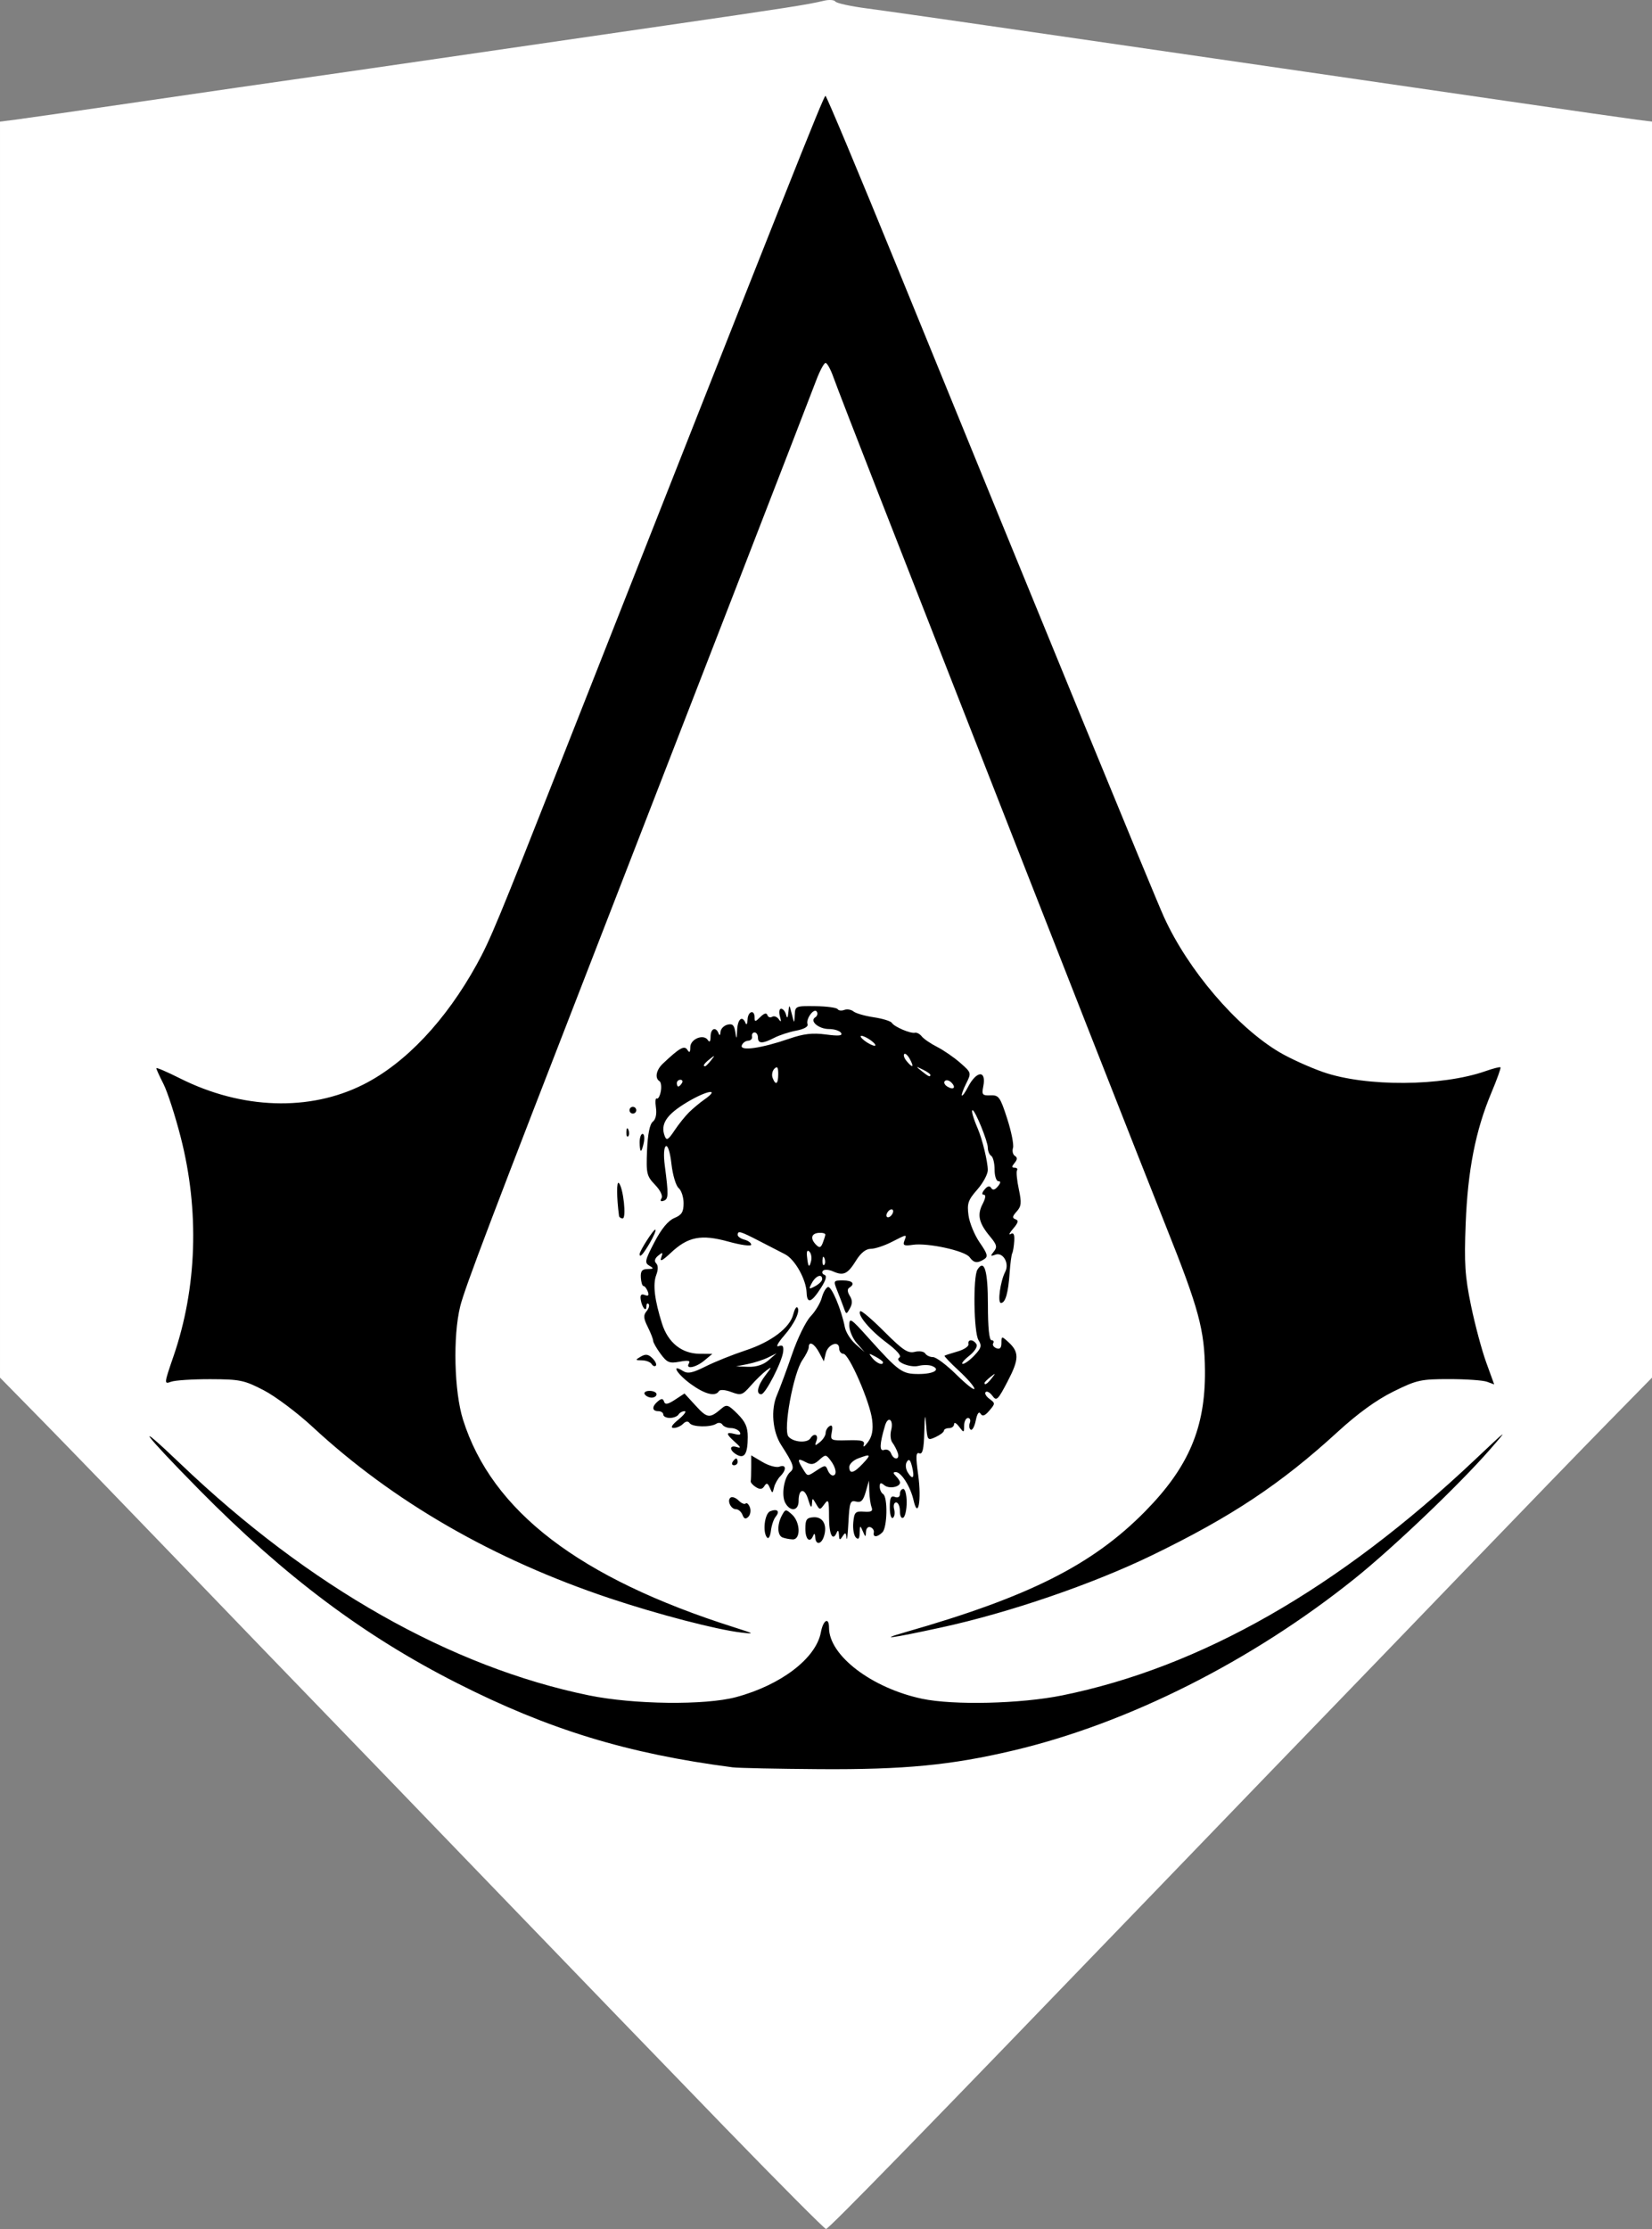 <?xml version="1.0" encoding="UTF-8" standalone="no"?>
<!-- Created with Inkscape (http://www.inkscape.org/) -->
<svg id="svg3336" xmlns:rdf="http://www.w3.org/1999/02/22-rdf-syntax-ns#" xmlns="http://www.w3.org/2000/svg" height="679.79" viewBox="0 0 504 679.79" width="504" version="1.1" xmlns:cc="http://creativecommons.org/ns#" xmlns:dc="http://purl.org/dc/elements/1.1/">
 <rect x="0" y="0" width="504" height="679.79" fill="#808080" stroke="none"/>
 <path id="path3346" fill="#fff" d="m221.86 649.54c-16.147-16.643-47.785-49.38-70.306-72.75-22.52-23.37-46.62-48.34-53.56-55.49s-25.83-26.72-41.98-43.5-35.36-36.61-42.68-44.08l-13.33-13.57v-383.06l4.75-0.601c2.612-0.329 20.5-2.903 39.75-5.72s39.5-5.75 45-6.519c5.5-0.769 25.525-3.661 44.5-6.427s50.25-7.316 69.5-10.11c36.487-5.296 43.105-6.331 47.856-7.485 1.571-0.381 3.146-0.273 3.5 0.24s4.694 1.46 9.644 2.104c4.95 0.644 27.675 3.89 50.5 7.214 22.825 3.324 57.025 8.291 76 11.039 18.975 2.747 50.025 7.261 69 10.03 18.975 2.769 36.638 5.305 39.25 5.634l4.75 0.598v383.06l-13.323 13.576c-7.33 7.46-26.76 27.52-43.19 44.57-16.423 17.05-35.313 36.625-41.978 43.5-6.665 6.875-30.77 31.848-53.567 55.497-71.25 73.91-99.12 102.5-99.94 102.5-0.433 0-13.998-13.617-30.146-30.26z"/>
 <g id="layer1" transform="translate(-123 -34.203)" display="none">
  <path id="path4686" fill="#fff" d="m343.83 573.03c-11.21-1.327-32.808-6.202-44.372-10.016-40.957-13.508-77.402-36.641-111.87-71.012-20.443-20.383-27.346-29.335-9.053-11.741 44.202 42.515 93.725 68.359 139.83 72.968 22.477 2.247 40.925-2.061 50.742-11.85 2.948-2.939 5.36-6.064 5.36-6.942 0-0.879 0.459-1.598 1.021-1.598 0.561 0 1.021 0.624 1.021 1.388 0 2.688 8.025 10.463 13.634 13.209 9.766 4.782 17.117 6.17 32.307 6.103 40.754-0.182 89.751-21.46 133.23-57.859 3.369-2.82 11.607-10.43 18.306-16.909 7.618-7.369 10.888-10.061 8.729-7.187-6.215 8.275-34.977 36.046-46.957 45.34-36.337 28.189-71.479 45.025-111.27 53.305-11.933 2.484-14.85 2.675-44.921 2.94-17.687 0.156-33.767 0.094-35.732-0.139zm-0.318-43.839c-49.163-10.931-90.685-31.475-120.85-59.794-5.683-5.335-10.858-9.081-16.179-11.711-7.133-3.525-8.557-3.865-16.146-3.852-4.594 0.007-9.353 0.573-10.621 1.261-2.853 1.549-2.85 1.407 0.184-7.426 4.755-13.843 5.97-22.859 5.428-40.277-0.533-17.146-2.984-29.28-8.375-41.471l-2.561-5.79 4.321 2.514c2.377 1.383 7.767 3.816 11.978 5.407 7.018 2.652 8.807 2.894 21.439 2.908 12.757 0.014 14.276-0.194 20.418-2.789 13.863-5.857 26.572-17.926 36.238-34.411 5.682-9.691 7.872-14.645 18.954-42.879 4.959-12.634 18.712-47.549 30.562-77.59s29.447-74.717 39.105-99.28c9.658-24.563 17.789-44.662 18.07-44.665 0.281-0.002 8.412 20.095 18.069 44.661 9.657 24.566 27.255 69.243 39.106 99.284s25.682 65.186 30.735 78.101c13.608 34.776 20.293 47.57 31.19 59.69 5.982 6.654 15.779 13.653 24.025 17.165 5.936 2.528 7.519 2.741 20.222 2.721 12.624-0.02 14.426-0.265 21.439-2.915 4.211-1.591 9.567-4.004 11.901-5.363l4.244-2.469-2.847 6.996c-5.432 13.348-7.333 22.988-7.914 40.123-0.589 17.38 0.619 26.391 5.407 40.33 1.365 3.973 2.481 7.466 2.481 7.763 0 0.297-2.412-0.101-5.36-0.883-12.454-3.305-25.876 1.699-39.917 14.881-30.316 28.461-72.515 49.236-121.54 59.835-6.679 1.444-12.588 2.478-13.13 2.297-0.543-0.181 3.544-1.603 9.081-3.161 46.297-13.025 76.352-37.439 82.684-67.163 1.847-8.67 1.408-20.611-1.116-30.352-0.886-3.42-13.264-36.205-27.506-72.856s-31.857-82.028-39.144-100.84c-36.705-94.748-41.596-107.2-42.114-107.2-0.308 0-8.081 19.41-17.274 43.134-9.193 23.724-33.183 85.552-53.312 137.4-20.128 51.844-37.376 97.097-38.327 100.56-2.679 9.755-2.391 27.902 0.578 36.415 8.758 25.11 34.163 45.497 72.294 58.018 6.628 2.176 13.658 4.437 15.623 5.024 6.5 1.942-0.328 1.144-11.549-1.351zm22.834-16.42c1.093-3.176 1.987-6.12 1.987-6.542 0-0.422-2.067-2.073-4.592-3.669-2.526-1.596-4.593-3.224-4.594-3.618-0.001-0.394 2.833-0.854 6.299-1.021l6.301-0.304 1.487-5.36c0.818-2.948 1.829-5.36 2.247-5.36 0.418 0 1.429 2.412 2.247 5.36l1.487 5.36 6.301 0.304c3.465 0.167 6.3 0.627 6.299 1.021-0.001 0.394-2.068 2.023-4.594 3.618-2.526 1.596-4.592 3.247-4.592 3.669 0 0.422 0.894 3.366 1.987 6.542 1.093 3.176 1.714 5.775 1.381 5.775-0.333 0-2.568-1.608-4.966-3.573-2.398-1.965-4.895-3.573-5.548-3.573-0.653 0-3.15 1.608-5.548 3.573-2.398 1.965-4.633 3.573-4.966 3.573-0.333 0 0.289-2.599 1.381-5.775zm-33.745-6.203c0-0.544 0.529-2.507 1.175-4.361 1.114-3.195 0.994-3.521-2.297-6.25l-3.472-2.88 4.364-0.028c3.82-0.024 4.492-0.377 5.39-2.835 0.564-1.544 1.296-3.497 1.625-4.339 0.39-0.997 1.121-0.018 2.097 2.808 1.469 4.257 1.587 4.34 6.262 4.393 4.385 0.049 4.602 0.168 2.723 1.487-6.116 4.293-5.831 3.717-4.168 8.429 0.839 2.378 1.286 4.324 0.992 4.324-0.293 0-2.09-1.188-3.993-2.639l-3.46-2.639-3.619 2.76c-1.99 1.518-3.619 2.315-3.619 1.77zm71.465 0.401c0-0.23 0.635-2.218 1.411-4.418l1.411-4-3.708-2.509-3.708-2.509 4.703-0.305c4.552-0.295 4.745-0.443 6.018-4.594l1.315-4.289 1.338 3.063c0.736 1.685 1.359 3.612 1.384 4.283 0.027 0.72 2.01 1.348 4.835 1.531l4.789 0.311-3.654 2.494-3.654 2.494 1.428 4.046c0.785 2.226 1.251 4.223 1.034 4.44-0.216 0.216-1.781-0.774-3.476-2.201-3.584-3.016-4.607-3.177-6.408-1.007-1.333 1.606-5.058 3.942-5.058 3.171zm-90.862-31.43c-0-0.351 1.276-0.893 2.835-1.205s4.086-1.551 5.615-2.754l2.78-2.187v-45.199c0-50.716 0.576-46.986-7.725-50.026-3.572-1.308 2.93-1.471 58.771-1.471s62.342 0.163 58.771 1.471c-8.301 3.04-7.725-0.69-7.725 50.026v45.199l2.78 2.187c1.529 1.203 4.056 2.442 5.615 2.754 1.559 0.312 2.835 0.854 2.835 1.205 0 0.351-28.024 0.638-62.276 0.638s-62.276-0.287-62.276-0.638zm49.373-3.447 2.694-1.765v-92.696l-4.461-2.167c-5.38-2.614-10.31-2.042-14.302 1.657l-2.677 2.481v44.016c0 29.533 0.362 44.693 1.101 46.073 2.567 4.796 12.025 6.083 17.644 2.401zm41.4-0.289 2.641-1.971 0.266-45.102 0.266-45.102-2.449-2.449c-3.704-3.704-9.143-4.343-14.561-1.71l-4.471 2.172 0.266 46.594 0.266 46.594 3.573 1.967c4.289 2.362 10.269 1.943 14.205-0.995z"/>
 </g>
 <g id="layer2" transform="translate(-123 -34.203)">
  <path id="path5260" d="m346.53 573.2c-32.077-4.163-56.072-11.49-84.051-25.668-28.328-14.354-52.553-32.499-78.577-58.855-17.333-17.554-20.83-22.363-5.864-8.064 39.244 37.495 82.503 62.009 124.66 70.646 13.662 2.799 35.433 3.055 44.862 0.527 13.709-3.675 24.385-11.829 25.873-19.761 0.714-3.804 2.488-4.787 2.488-1.379 0 8.445 13.02 18.377 28.362 21.636 9.604 2.04 30.109 1.549 42.797-1.025 42.228-8.567 84.288-32.569 125.82-71.799 10.293-9.723 10.515-9.871 4.504-3.008-9.406 10.74-29.431 29.832-41.107 39.19-31.426 25.187-69.102 44.15-104.17 52.43-18.983 4.482-33.254 5.855-59.095 5.684-12.875-0.085-24.802-0.335-26.503-0.556zm52.596-41.198c37.794-10.795 57.163-20.543 73.227-36.855 13.282-13.487 18.406-25.531 18.263-42.931-0.102-12.369-1.849-18.843-11.829-43.83-7.094-17.762-35.35-89.664-64.238-163.46-6.106-15.598-16.642-42.515-23.414-59.816-6.772-17.3-13.009-33.427-13.86-35.838-0.851-2.411-1.934-4.383-2.408-4.383-0.473 0-1.776 2.436-2.896 5.414-2.285 6.077-40.002 103.39-65.656 169.39-33.549 86.32-41.544 107.36-42.917 112.93-2.256 9.152-1.836 25.993 0.862 34.549 8.807 27.928 35.506 48.358 82.784 63.345 6.221 1.972 6.369 2.085 2.063 1.574-7.582-0.9-25.357-5.53-40-10.418-35.567-11.874-66.13-29.482-90.698-52.255-4.669-4.328-11.398-9.375-14.954-11.216-5.943-3.077-7.256-3.349-16.262-3.376-5.389-0.016-10.792 0.334-12.007 0.779-2.166 0.792-2.152 0.641 0.732-7.735 7.197-20.901 7.972-44.43 2.203-66.875-1.685-6.558-4.047-13.849-5.247-16.202-1.2-2.353-2.182-4.516-2.182-4.806 0-0.291 3.249 1.102 7.22 3.095 18.846 9.458 39.538 10.148 55.964 1.866 12.833-6.47 25.127-19.491 34.577-36.622 4.083-7.402 6.375-12.926 25.829-62.257 69.479-176.19 80-202.65 80.555-202.64 0.312 0.004 10.272 23.788 22.133 52.854 44.425 108.87 78.172 191.05 81.109 197.53 7.33 16.167 22.151 33.531 35.237 41.285 3.179 1.884 9.184 4.611 13.344 6.061 13.022 4.538 36.308 4.391 49.645-0.315 2.273-0.802 4.284-1.308 4.469-1.123 0.184 0.184-1.071 3.682-2.79 7.773-4.806 11.439-7.196 23.612-7.827 39.869-0.473 12.201-0.221 16.079 1.629 25.025 1.204 5.823 3.286 13.611 4.628 17.307l2.439 6.72-2.204-0.806c-1.212-0.443-6.407-0.806-11.544-0.806-8.691 0-9.875 0.265-17.05 3.813-5.12 2.532-10.817 6.658-16.958 12.283-17.339 15.879-32.417 25.896-56.689 37.657-18.14 8.791-43.528 17.486-64.124 21.964-15.476 3.364-19.691 3.927-11.161 1.491zm-27.411-28.994c-0.049-1.078-0.291-1.286-0.602-0.516-0.998 2.473-2.411 1.264-2.41-2.063 0.001-2.836 0.392-3.374 2.544-3.498 2.833-0.163 4.212 2.402 3.127 5.819-0.807 2.542-2.549 2.711-2.66 0.258zm9.549 0.258c-0.182-1.726-0.381-1.81-1.218-0.516-0.832 1.287-1.016 1.201-1.097-0.516-0.053-1.134-0.331-1.482-0.617-0.773-1.239 3.069-2.411 0.842-2.411-4.58 0-5.196-0.161-5.65-1.4-3.954-1.361 1.861-1.432 1.859-2.547-0.061-1.119-1.927-1.15-1.925-1.271 0.087-0.081 1.338-0.468 0.872-1.102-1.326-1.088-3.772-2.962-3.547-2.962 0.355 0 3.041-2.56 3.379-4.08 0.539-1.252-2.34-0.355-7.825 1.538-9.396 1.404-1.166 0.986-2.408-2.768-8.221-2.648-4.1-3.217-10.765-1.301-15.215 0.916-2.126 3.011-7.786 4.658-12.578 1.646-4.793 4.173-9.946 5.616-11.452 1.443-1.506 2.974-4.052 3.404-5.657 0.429-1.605 1.274-3.084 1.878-3.285 1.078-0.359 4.117 6.853 5.169 12.268 0.294 1.515 1.764 3.836 3.266 5.157l2.731 2.401-2.32-2.645c-1.276-1.455-2.32-3.887-2.32-5.405 0-2.556 0.428-2.284 5.782 3.676 9.309 10.363 10.3 11.078 15.356 11.078 4.662 0 6.905-1.37 4.041-2.469-0.893-0.343-2.703-0.352-4.023-0.02-2.766 0.694-7.649-1.454-5.843-2.57 0.702-0.434-0.852-2.21-3.965-4.534-5.073-3.787-9.034-8.533-7.993-9.574 0.297-0.297 3.595 2.514 7.329 6.247 5.649 5.649 7.207 6.683 9.284 6.162 1.373-0.345 2.806-0.125 3.185 0.488 0.379 0.613 1.459 1.115 2.401 1.115 0.941 0 4.162 2.421 7.158 5.379s5.447 4.874 5.447 4.257-2.124-3.08-4.719-5.473c-2.596-2.393-4.568-4.461-4.383-4.597 0.185-0.136 1.96-0.712 3.946-1.281 1.985-0.568 3.494-1.575 3.352-2.238-0.334-1.56 1.462-1.562 2.426-0.002 0.435 0.704-0.501 2.197-2.26 3.604-1.651 1.321-2.503 2.405-1.893 2.408 0.61 0.003 2.218-1.175 3.572-2.617 2.082-2.216 2.269-2.932 1.211-4.627-1.446-2.315-1.699-19.325-0.32-21.502 2.115-3.338 3.193 0.298 3.193 10.764 0 6.891 0.393 10.768 1.092 10.768 0.601 0 0.835 0.415 0.522 0.923-0.314 0.508 0.123 1.189 0.97 1.515 1.069 0.41 1.541-0.079 1.541-1.599 0-2.115 0.07-2.127 2.036-0.347 3.419 3.094 3.402 5.24-0.096 11.961-3.015 5.793-3.445 6.207-4.682 4.515-0.749-1.025-1.681-1.544-2.071-1.154-0.39 0.39 0.131 1.323 1.157 2.074 1.8 1.316 1.798 1.444-0.028 3.577-1.386 1.619-2.106 1.873-2.684 0.945-0.503-0.808-1.034-0.057-1.462 2.068-0.37 1.834-1.059 3.096-1.533 2.803-0.473-0.293-0.599-1.213-0.28-2.046 0.32-0.833 0.067-1.514-0.561-1.514-0.628 0-1.156 1.044-1.174 2.32-0.032 2.262-0.071 2.27-1.547 0.319-0.833-1.101-1.514-1.449-1.514-0.773 0 0.676-0.696 1.228-1.547 1.228-0.851 0-1.551 0.348-1.555 0.773-0.004 0.425-1.141 1.299-2.527 1.941-2.455 1.138-2.528 1.047-2.9-3.61-0.306-3.84-0.418-3.418-0.567 2.152-0.139 5.169-0.523 6.8-1.512 6.42-1.059-0.407-1.129 0.919-0.346 6.582 1.072 7.757-0.051 13.789-1.43 7.682-0.919-4.067-3.733-8.534-5.377-8.534-0.918 0-0.912 0.302 0.024 1.238 0.681 0.681 1.238 1.559 1.238 1.952 0 1.398-3.378 1.983-4.772 0.827-1.098-0.911-1.416-0.813-1.416 0.437 0 0.887 0.464 1.899 1.031 2.25 1.452 0.897 1.288 10.159-0.206 11.654-1.559 1.559-2.968 1.601-2.63 0.077 0.142-0.638-0.322-1.373-1.031-1.633-0.722-0.265-1.321 0.359-1.362 1.418-0.066 1.716-0.155 1.7-0.959-0.172-0.819-1.905-0.892-1.87-0.959 0.464-0.052 1.799-0.391 2.208-1.179 1.42-0.609-0.609-0.957-2.674-0.773-4.589 0.298-3.119 0.639-3.461 3.26-3.276 2.25 0.159 2.787-0.159 2.32-1.373-0.333-0.869-0.648-3.05-0.699-4.847l-0.093-3.267-0.995 3.457c-0.773 2.686-1.433 3.343-2.956 2.944-1.758-0.46-1.998 0.198-2.32 6.34-0.197 3.769-0.456 5.925-0.576 4.79zm19.977-21.813c-0.521-2.076-0.941-2.457-1.576-1.429-0.5 0.809-0.378 2.183 0.29 3.251 1.555 2.49 2.155 1.64 1.286-1.822zm-28.904 1.076c2.326-1.524 2.583-1.524 3.168 0 0.35 0.912 1.051 1.659 1.558 1.659 1.379 0 1.052-2.319-0.642-4.558-1.429-1.889-1.589-1.897-3.491-0.176-1.592 1.441-2.426 1.572-4.142 0.654-2.47-1.322-2.67-0.854-0.869 2.031 1.537 2.461 1.291 2.439 4.419 0.39zm13.897-1.951c2.666-2.837 2.45-3.067-1.48-1.573-1.455 0.553-2.645 1.713-2.645 2.578 0 2.271 1.358 1.939 4.125-1.006zm10.636-3.352c-0.354-0.993-1.087-2.379-1.63-3.08-0.542-0.702-0.701-2.413-0.352-3.804 0.803-3.199-0.963-4.467-1.886-1.354-1.681 5.662-1.761 7.974-0.258 7.397 0.811-0.311 1.752 0.157 2.091 1.04 0.854 2.226 2.831 2.033 2.036-0.199zm-7.781-9.913c-0.606-5.379-7.044-20.206-8.785-20.233-0.709-0.011-1.289-0.75-1.289-1.642 0-2.538-3.44-1.281-4.096 1.497l-0.576 2.442-1.448-2.705c-1.48-2.765-3.162-3.603-3.162-1.575 0 0.621-0.86 2.362-1.911 3.867-2.788 3.994-5.963 21.332-4.278 23.362 1.453 1.75 5.738 2.081 6.705 0.517 1.084-1.754 2.553-1.135 1.837 0.773-0.592 1.581-0.46 1.629 1.064 0.389 0.957-0.778 1.74-2.027 1.74-2.775 0-0.748 0.531-1.688 1.181-2.09 0.808-0.499 1.025 0.088 0.686 1.859-0.48 2.509-0.329 2.584 4.883 2.455 4.384-0.109 5.282 0.156 4.859 1.432-0.285 0.861 0.29 0.48 1.279-0.848 1.284-1.724 1.659-3.646 1.311-6.726zm36.466-12.776c1.283-1.636 1.246-1.672-0.389-0.389-0.993 0.778-1.805 1.591-1.805 1.805 0 0.849 0.847 0.302 2.194-1.415zm-33.16-4.88c0-0.264-1.044-1.036-2.32-1.716-2.104-1.121-2.188-1.077-0.905 0.479 1.318 1.597 3.225 2.329 3.225 1.236zm-35.322 53.519c-1.501-1.526-0.83-7.419 0.921-8.091 2.192-0.841 3.023 0.019 1.638 1.694-0.598 0.723-1.244 2.635-1.436 4.249s-0.697 2.581-1.123 2.148zm4.641-0.094c-1.584-0.639-1.67-3.898-0.176-6.689 1.061-1.983 1.206-1.996 3.094-0.288 2.578 2.333 2.702 7.693 0.176 7.579-0.993-0.045-2.385-0.316-3.094-0.602zm-12.194-6.879c-0.363-0.946-1.257-1.72-1.986-1.72-1.609 0-2.849-2.805-1.585-3.586 0.497-0.307 1.581 0.12 2.41 0.949 0.829 0.829 1.784 1.231 2.122 0.893 0.338-0.338 0.919 0.18 1.291 1.15 0.372 0.97 0.166 2.274-0.458 2.898-0.825 0.825-1.314 0.666-1.794-0.585zm44.938-2.285c0-2.937 0.345-3.648 1.547-3.187 0.942 0.362 1.547 0.002 1.547-0.921 0-0.833 0.464-1.515 1.031-1.515s1.031 1.829 1.031 4.064-0.464 4.351-1.031 4.702c-0.585 0.361-1.031-0.505-1.031-2.002 0-1.452-0.518-2.639-1.152-2.639-0.644 0-0.914 0.909-0.612 2.062 0.297 1.134 0.119 2.321-0.395 2.639-0.514 0.318-0.934-1.124-0.934-3.203zm-36.595-5.967c-0.643-1.485-1.003-1.596-1.677-0.516-0.626 1.003-1.323 1.086-2.574 0.307-0.943-0.588-1.653-1.4-1.576-1.805 0.076-0.405 0.139-2.345 0.139-4.311v-3.575l3.472 2.048c1.909 1.127 4.23 1.757 5.157 1.402 2.06-0.79 2.209 0.965 0.249 2.925-0.79 0.79-1.646 2.331-1.903 3.425-0.446 1.899-0.505 1.904-1.286 0.098zm-11.36-7.906c0.351-0.567 0.842-1.031 1.092-1.031 0.25 0 0.455 0.464 0.455 1.031s-0.491 1.031-1.092 1.031c-0.601 0-0.805-0.464-0.455-1.031zm1.277-2.193c-2.333-1.306-2.324-3.066 0.012-2.329 1.367 0.431 1.241 0.07-0.516-1.487-2.908-2.577-2.933-3.24-0.097-2.498 1.524 0.398 1.992 0.206 1.486-0.612-0.406-0.657-1.611-1.194-2.679-1.194-1.067 0-2.232-0.472-2.589-1.048-0.356-0.576-1.196-0.7-1.866-0.274-1.814 1.153-7.298 1.031-8.136-0.182-0.484-0.7-1.163-0.625-2.011 0.223-0.704 0.704-2 1.264-2.879 1.243-1.059-0.025-0.554-0.893 1.495-2.573 1.702-1.395 2.541-2.538 1.866-2.541-0.676-0.003-1.515 0.459-1.866 1.026-0.351 0.567-1.538 1.031-2.639 1.031-1.101 0-2.002-0.464-2.002-1.031s-0.696-1.031-1.547-1.031c-1.944 0-1.992-1.44-0.1-3.011 1.11-0.921 1.548-0.895 1.883 0.11 0.328 0.983 1.161 0.836 3.337-0.59l2.9-1.9 3.469 3.787c3.486 3.805 4.225 3.882 7.806 0.811 1.58-1.355 2.087-1.187 4.899 1.625 2.411 2.411 3.132 4.048 3.12 7.083-0.02 5.105-1.001 6.676-3.348 5.363zm-28.091-18.433c-0.351-0.567 0.318-1.031 1.486-1.031s2.123 0.464 2.123 1.031c0 0.567-0.669 1.031-1.486 1.031-0.817 0-1.773-0.464-2.123-1.031zm14.077-3.1c-4.197-3.04-6.211-6.374-2.421-4.007 1.478 0.923 2.905 0.637 6.961-1.395 2.806-1.406 8.279-3.601 12.16-4.878 7.81-2.57 13.509-6.876 14.541-10.989 0.371-1.479 0.927-2.437 1.234-2.129 1.03 1.03-0.811 4.94-4.103 8.714-1.797 2.06-2.519 3.459-1.608 3.117 1.244-0.468 1.591-0.053 1.4 1.681-0.343 3.121-5.417 12.986-6.68 12.986-1.717 0-1.128-2.668 1.279-5.791 2.004-2.6 2.036-2.783 0.258-1.448-1.119 0.84-3.263 2.928-4.763 4.641-2.525 2.882-2.966 3.025-5.926 1.916-1.866-0.699-3.439-0.806-3.778-0.258-1.083 1.753-4.26 0.951-8.555-2.16zm23.709-7.271 2.435-2.121-2.578 1.28c-1.418 0.704-4.203 1.605-6.188 2.002l-3.61 0.722 3.753 0.119c2.442 0.077 4.604-0.622 6.188-2.002zm-35.681 1.158c-0.374-0.605-1.697-1.114-2.939-1.131-2.113-0.029-2.136-0.103-0.346-1.143 1.469-0.853 2.294-0.732 3.548 0.522 0.899 0.899 1.361 1.909 1.026 2.243-0.335 0.335-0.915 0.114-1.289-0.491zm11.39-0.211c0.516-0.836-0.3-0.982-2.832-0.507-3.124 0.586-3.834 0.294-5.821-2.394-1.245-1.684-2.263-3.473-2.263-3.976 0-0.503-0.739-2.395-1.641-4.205-1.315-2.635-1.388-3.596-0.369-4.824 0.7-0.844 0.975-1.832 0.61-2.196-0.364-0.364-0.663-0.044-0.663 0.712 0 1.958-1.369 0.338-1.733-2.052-0.216-1.415 0.146-1.826 1.241-1.406 1.103 0.423 1.364 0.117 0.909-1.068-0.351-0.914-0.936-1.662-1.301-1.663-0.365-0-0.73-1.161-0.812-2.578-0.115-1.986 0.359-2.585 2.063-2.609 1.895-0.027 1.97-0.172 0.529-1.014-1.501-0.877-1.334-1.65 1.547-7.164 2.132-4.082 4.193-6.582 6.066-7.361 2.272-0.946 2.836-1.849 2.836-4.539 0-1.847-0.678-3.921-1.506-4.608-0.828-0.688-1.815-3.984-2.193-7.325-0.406-3.589-1.104-5.818-1.706-5.446-0.607 0.375-0.74 2.766-0.329 5.91 1.177 9.009 1.138 10.22-0.339 10.728-0.92 0.316-1.156 0.045-0.661-0.757 0.456-0.739-0.352-2.422-1.979-4.12-2.55-2.661-2.727-3.427-2.433-10.487 0.206-4.946 0.819-8.009 1.748-8.737 0.891-0.698 1.253-2.331 0.96-4.329-0.259-1.764-0.144-3.005 0.256-2.758 0.4 0.247 0.95-0.717 1.222-2.142 0.272-1.425 0.093-2.839-0.398-3.143-1.484-0.917-1.008-3.415 1.015-5.329 5.111-4.835 6.581-5.665 7.491-4.229 0.65 1.025 0.887 0.812 0.898-0.807 0.018-2.523 4.102-4.151 5.377-2.144 0.508 0.8 0.8 0.414 0.81-1.07 0.017-2.491 1.571-3.151 2.427-1.031 0.33 0.818 0.55 0.674 0.602-0.395 0.045-0.926 0.984-1.92 2.086-2.209 1.551-0.406 2.1 0.092 2.424 2.2 0.369 2.4 0.437 2.325 0.573-0.627 0.154-3.349 1.583-4.497 2.565-2.063 0.286 0.709 0.557 0.245 0.602-1.031 0.091-2.587 2.144-3.257 2.144-0.7 0 1.419 0.218 1.402 1.759-0.138 1.146-1.146 1.895-1.349 2.151-0.583 0.216 0.647 0.868 0.881 1.45 0.522 0.582-0.36 1.501-0.015 2.042 0.767 0.697 1.008 0.794 0.746 0.331-0.899-0.362-1.288-0.197-2.32 0.372-2.32 0.564 0 1.237 0.812 1.497 1.805 0.337 1.29 0.541 1.069 0.713-0.773 0.23-2.452 0.28-2.427 1.029 0.516 0.786 3.091 0.787 3.091 0.909 0.332 0.119-2.688 0.29-2.76 6.351-2.67 3.426 0.05 6.458 0.461 6.737 0.912 0.279 0.451 1.194 0.557 2.034 0.235 0.84-0.322 2.101-0.113 2.803 0.464 0.702 0.578 3.486 1.379 6.187 1.781 2.701 0.402 5.183 1.17 5.514 1.707 0.75 1.213 5.725 3.329 7.067 3.005 0.546-0.132 1.474 0.374 2.063 1.123 0.589 0.749 2.695 2.189 4.68 3.2 1.985 1.011 5.161 3.197 7.056 4.86 3.418 2.997 3.433 3.049 1.8 6.322-0.906 1.815-1.49 3.456-1.3 3.647 0.191 0.191 1.004-0.929 1.808-2.488 2.666-5.173 5.733-5.356 4.718-0.282-0.505 2.526-0.277 2.807 2.203 2.711 2.539-0.098 2.957 0.484 5.092 7.099 1.28 3.963 2.079 7.985 1.777 8.937-0.302 0.952-0.044 2.043 0.574 2.425 0.8 0.495 0.776 1.113-0.084 2.149-0.924 1.113-0.921 1.455 0.011 1.455 0.67 0 0.994 0.363 0.719 0.808-0.275 0.444-0.026 3.027 0.553 5.74 0.883 4.142 0.778 5.235-0.656 6.82-1.328 1.467-1.407 1.992-0.356 2.359 1.013 0.354 0.835 1.071-0.71 2.862-1.134 1.315-1.486 2.053-0.78 1.641 0.909-0.531 1.231 0.093 1.105 2.143-0.097 1.591-0.374 3.273-0.614 3.737-0.24 0.465-0.596 3.152-0.791 5.972-0.427 6.18-1.29 9.169-2.646 9.169-1.115 0-0.203-6.59 1.32-9.54 1.324-2.564-0.71-6.05-3.024-5.183-1.519 0.569-1.59 0.425-0.469-0.954 1.102-1.357 0.913-2.11-1.148-4.576-3.42-4.091-3.999-6.606-2.282-9.913 0.918-1.767 1.059-2.836 0.376-2.836-0.676 0-0.589-0.612 0.228-1.596 0.897-1.081 1.55-1.232 2.022-0.467 0.473 0.765 1.125 0.614 2.022-0.467 0.897-1.081 0.951-1.596 0.167-1.596-0.637 0-1.158-1.597-1.158-3.549s-0.464-3.836-1.031-4.186c-0.567-0.351-1.031-1.479-1.031-2.508 0-1.918-3.874-11.415-4.657-11.415-0.476 0 0.217 2.447 1.608 5.672 1.377 3.195 3.037 10.065 3.043 12.598 0.003 1.256-1.446 3.938-3.22 5.959-2.798 3.187-3.152 4.227-2.666 7.846 0.308 2.295 1.847 6.029 3.42 8.299 2.374 3.426 2.608 4.286 1.377 5.065-2.115 1.338-3.155 1.193-4.485-0.625-1.424-1.948-12.769-4.418-17.262-3.759-2.706 0.397-3.158 0.189-2.622-1.208 0.804-2.096 0.943-2.109-3.928 0.374-2.225 1.134-5.07 2.063-6.322 2.063-1.48 0-3.041 1.237-4.462 3.537-2.567 4.153-3.859 4.772-7.011 3.359-1.279-0.573-2.671-0.671-3.094-0.218-0.423 0.453-0.228 1.019 0.434 1.256 0.811 0.291 0.475 1.571-1.031 3.927-2.923 4.571-4.273 5.035-4.402 1.513-0.15-4.086-3.583-10.187-6.6-11.726-1.417-0.723-4.966-2.55-7.885-4.059-5.782-2.989-6.551-3.205-6.551-1.834 0 0.501 0.928 1.154 2.063 1.45 1.134 0.297 2.063 0.985 2.063 1.529 0 0.544-3.109 0.127-6.909-0.926-8.357-2.317-12.372-1.534-17.653 3.446-2.49 2.348-3.38 2.789-2.898 1.437 0.596-1.675 0.467-1.762-0.92-0.611-1.042 0.865-1.26 1.694-0.615 2.339 0.637 0.637 0.645 1.933 0.021 3.574-1.077 2.834-0.516 7.556 1.755 14.778 1.83 5.817 6.008 9.186 11.45 9.234l3.909 0.034-2.435 2.028c-2.634 2.194-5.891 2.787-4.696 0.854zm40.648-25.676c0-1.77-1.958-1.055-3.136 1.146-1.048 1.958-0.964 2.043 0.995 0.995 1.177-0.63 2.141-1.593 2.141-2.141zm-3.891-8.392c-0.633-0.633-0.902-0.129-0.744 1.399 0.344 3.335 0.67 3.729 1.242 1.506 0.271-1.053 0.047-2.36-0.498-2.905zm4.596 2.047c-0.329-0.823-0.574-0.578-0.623 0.623-0.045 1.087 0.199 1.696 0.542 1.354 0.343-0.343 0.379-1.232 0.081-1.977zm0.254-7.22c0.04-0.39-0.856-0.639-1.99-0.554-2.331 0.176-2.68 1.78-0.797 3.664 1 1 1.418 0.881 1.99-0.567 0.398-1.008 0.757-2.152 0.797-2.542zm20.699-7.147c0-0.567-0.464-0.744-1.031-0.394s-1.031 1.101-1.031 1.669c0 0.567 0.464 0.744 1.031 0.394 0.567-0.351 1.031-1.101 1.031-1.669zm-62.25-30.198c1.214-1.192 3.302-2.932 4.641-3.867 4.972-3.473 0.933-2.88-5.178 0.76-6.377 3.799-8.313 6.719-6.898 10.407 0.548 1.428 1.072 1.127 2.947-1.698 1.254-1.889 3.274-4.41 4.487-5.602zm79.988-9.076c-0.662-0.662-1.546-0.861-1.964-0.442-0.418 0.418-0.092 1.174 0.726 1.68 1.926 1.19 2.796 0.321 1.238-1.238zm-82.195 0.206c0.351-0.567 0.146-1.031-0.455-1.031s-1.092 0.464-1.092 1.031c0 0.567 0.205 1.031 0.455 1.031 0.25 0 0.742-0.464 1.092-1.031zm29.392-2.784c0-2.074-0.298-2.486-1.168-1.616-0.643 0.643-0.889 1.896-0.548 2.784 0.944 2.46 1.716 1.935 1.716-1.168zm46.409 0.243c0-0.264-1.044-0.985-2.32-1.604-2.228-1.08-2.241-1.061-0.319 0.479 2.104 1.686 2.639 1.914 2.639 1.125zm-66.903-4.419c1.283-1.636 1.246-1.672-0.389-0.389-1.718 1.347-2.264 2.194-1.415 2.194 0.214 0 1.026-0.812 1.805-1.805zm60.668-0.346c-0.633-1.183-1.412-1.89-1.73-1.572-0.318 0.318 0.008 1.286 0.725 2.151 1.854 2.234 2.356 1.945 1.005-0.579zm-36.887-6.225c4.461-1.54 7.152-1.854 11.242-1.312 3.935 0.522 5.181 0.396 4.645-0.472-0.403-0.652-2.04-1.185-3.639-1.185-3.203 0-6.078-2.443-4.224-3.589 0.604-0.373 0.814-1.139 0.467-1.7-0.82-1.327-3.451 2.227-2.835 3.831 0.278 0.724-1.094 1.498-3.431 1.936-2.142 0.402-5.163 1.387-6.714 2.189-3.614 1.869-4.986 1.845-4.986-0.088 0-0.851-0.464-1.547-1.031-1.547s-0.915 0.559-0.773 1.242c0.142 0.683-0.4 1.263-1.203 1.289-0.804 0.026-1.671 0.677-1.928 1.447-0.599 1.797 6 0.862 14.411-2.042zm25.135 0.609c-1.101-0.833-2.466-1.514-3.033-1.514-0.567 0-0.13 0.681 0.971 1.514 1.101 0.833 2.466 1.514 3.033 1.514 0.567 0 0.13-0.681-0.971-1.514zm-8.394 81.506c-0.406-1.134-1.309-3.494-2.007-5.242-1.242-3.11-1.205-3.18 1.699-3.18 2.961 0 3.876 1.037 1.959 2.221-0.645 0.398-0.592 1.293 0.144 2.473 0.829 1.327 0.842 2.405 0.048 3.82-1.081 1.926-1.123 1.924-1.843-0.092zm-62.311-16.442c0-1.017 4.412-7.851 4.811-7.452 0.236 0.236-0.563 2.112-1.777 4.169-2.004 3.396-3.034 4.511-3.034 3.283zm-6.29-11.661c-0.749-5.674-0.77-10.808-0.042-10.014 1.358 1.481 2.355 10.787 1.155 10.787-0.556 0-1.058-0.348-1.114-0.773zm6.29-22.431c0-1.418 0.4-2.578 0.888-2.578s0.666 1.16 0.395 2.578c-0.271 1.418-0.671 2.578-0.888 2.578-0.217 0-0.395-1.16-0.395-2.578zm-4.044-3.18c0.05-1.201 0.294-1.446 0.623-0.623 0.298 0.744 0.261 1.634-0.081 1.977-0.343 0.343-0.586-0.266-0.542-1.354zm0.95-6.617c0-0.567 0.464-1.031 1.031-1.031s1.031 0.464 1.031 1.031-0.464 1.031-1.031 1.031-1.031-0.464-1.031-1.031z"/>
 </g>
</svg>
